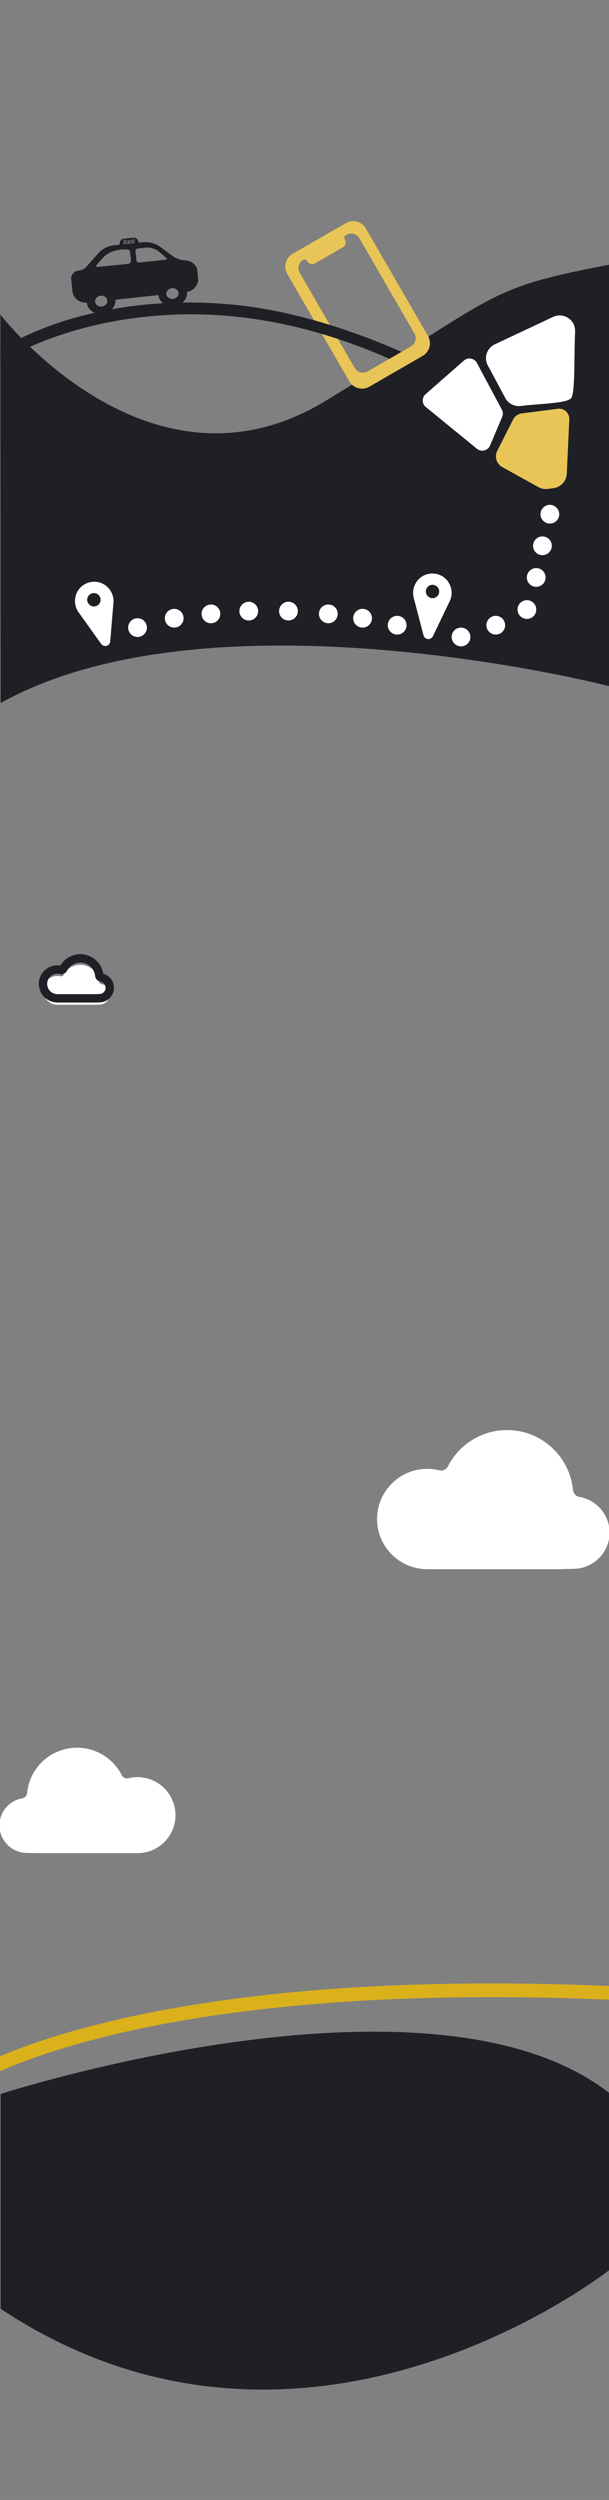<?xml version="1.0" encoding="utf-8"?>
<!-- Generator: Adobe Illustrator 23.1.0, SVG Export Plug-In . SVG Version: 6.00 Build 0)  -->
<svg version="1.1" id="Слой_1" xmlns="http://www.w3.org/2000/svg" xmlns:xlink="http://www.w3.org/1999/xlink" x="0px" y="0px"
	 viewBox="0 0 968 3973" style="enable-background:new 0 0 968 3973;" xml:space="preserve">
<rect x="0" y="0" width="968" height="3973" fill="#808080" stroke="none"/>
<style type="text/css">
	.st0{clip-path:url(#SVGID_2_);}
	.st1{fill:#1F2026;}
	.st2{fill:#E8C556;}
	.st3{fill:#FFFFFF;}
	.st4{fill:none;stroke:#DAB11B;stroke-width:21.791;stroke-miterlimit:10;}
	.st5{fill:none;stroke:#1F2026;stroke-width:13.317;stroke-miterlimit:10;}
</style>
<title>Ресурс 2</title>
<g>
	<g id="bg">
		<g>
			<g>
				<defs>
					<rect id="SVGID_1_" x="-0.3" y="210.4" width="968.5" height="3631.9"/>
				</defs>
				<clipPath id="SVGID_2_">
					<use xlink:href="#SVGID_1_"  style="overflow:visible;"/>
				</clipPath>
				<g class="st0">
					<path class="st1" d="M0.6,499.9c0,0,236.1,307.9,516.9,137.2s249.8-177.9,452-216.7l0.8,502.4l-0.8,167.9
						c0,0-629.7-162.1-968.5,26.6L0.6,499.9z"/>
					<path class="st2" d="M549.7,354.6l-84.6,48.8c-11.2,6.4-15,20.7-8.5,31.9L555.2,606c6.4,11.2,20.7,15,31.9,8.5l0,0l84.6-48.8
						c11.2-6.4,15-20.7,8.5-31.9l0,0l-98.6-170.7C575.2,351.9,560.8,348.1,549.7,354.6z M658.7,529.9c4.1,7.2,1.7,16.4-5.5,20.6
						l-68.8,39.7c-7.2,4.1-16.4,1.7-20.6-5.5l-87.4-151.2c-4.1-7.2-1.7-16.4,5.5-20.6l0,0c2-1.2,4.7-0.5,5.9,1.6l0,0l0.5,0.8
						c2.5,4.3,8,5.8,12.3,3.3l0,0L545,393c4.3-2.5,5.8-8,3.3-12.3l-0.5-0.8c-1.2-2-0.5-4.7,1.6-5.9l0,0l1.3-0.8
						c7.2-4.1,16.4-1.7,20.6,5.5L658.7,529.9z"/>
					<path class="st1" d="M619,570.3c-191.5-84.6-342.9-77.5-441.7-59C70.3,531.3,1.1,574.6,0.6,575v-19.2
						c2.6-1.7,61.5-42.5,172.1-63.4c64.7-12.2,132.3-14.9,201-7.9c85.6,8.7,177.7,36.4,264.4,74.7L619,570.3z"/>
					<path class="st1" d="M212.8,379.9c0.2,0,0.3-0.1,0.3-0.3s-0.2-0.2-0.4-0.2s-0.3,0.1-0.3,0.3
						C212.4,379.9,212.6,379.9,212.8,379.9z"/>
					<path class="st1" d="M204.6,383.7c-0.3,0.1-0.5,0.1-0.8,0.3c-0.2,0.1-0.3,0.3-0.3,0.4c0,0.1,0.1,0.2,0.2,0.2c0.1,0,0.3,0,0.4,0
						c0.1,0,0.3-0.1,0.4-0.1c0.1-0.1,0.2-0.1,0.3-0.2l0.1-0.1v-0.4C204.9,383.7,204.6,383.7,204.6,383.7z"/>
					<path class="st1" d="M295.6,414H295c-7.8-0.5-15.3-3.2-21.6-7.8l-18.7-13.9c-7.9-5.7-17.7-8.3-27.4-7.3l-6.8,0.7l-1.1-3.5
						c-1.2-3-4.2-4.8-7.4-4.4l-15.1,1.5c-3.3,0.2-6,2.7-6.5,6l-0.3,3.5l-7.9,0.8c-9.8,0.9-19,5.4-25.7,12.7l-19.4,21.8
						c-3,3.3-7.1,5.4-11.6,5.8c-7.5,0.8-13.1,6.8-12.4,13.5l2.1,20.1c1.1,10.4,11.1,18,22.8,17.5v0.1c1.2,11.1,12.3,19,24.8,17.6
						c12.5-1.3,21.7-11.4,20.6-22.4l68.4-7.3c1.2,11.1,12.3,19,24.8,17.6c12.5-1.3,21.7-11.4,20.6-22.4c0-0.1,0-0.1,0-0.2
						c11-2.3,18.8-11.6,17.7-21.7l-1.3-12.5C312.6,421.3,305.1,414.7,295.6,414z M212.6,378.9c0.5,0,1,0.2,1,0.6s-0.4,0.8-0.9,0.8
						s-1-0.2-1-0.6S212.1,379,212.6,378.9L212.6,378.9z M207.3,384.8l1.1-1.7c0,0,0-0.1,0-0.2l0,0l-1.2-1.3c-0.1-0.1,0-0.2,0.2-0.3
						l1-0.1c0.1,0,0.1,0,0.2,0l0.4,0.5l0,0l0.2,0.3l0.2,0.3l0,0c0-0.1,0.1-0.2,0.1-0.3s0.1-0.2,0.1-0.3l0.2-0.5
						c0-0.1,0.1-0.1,0.2-0.1l1-0.1c0.2,0,0.3,0.1,0.2,0.2l-1,1.6c0,0,0,0.1,0,0.2l0,0l1.3,1.3c0.1,0.1,0,0.3-0.2,0.3l-1,0.1
						c-0.1,0-0.1,0-0.2,0l-0.4-0.5l-0.3-0.3c-0.1-0.1-0.2-0.2-0.3-0.3l0,0c0,0.1-0.1,0.2-0.2,0.3l-0.1,0.3l-0.3,0.5
						c0,0.1-0.1,0.1-0.2,0.1l-0.9,0.1C207.3,385.1,207.1,385,207.3,384.8L207.3,384.8z M204.6,382.6c-0.2-0.1-0.4-0.1-0.6-0.1
						c-0.2,0-0.4,0.1-0.6,0.1l-0.4,0.2c-0.1,0.1-0.2,0.1-0.3,0l-0.3-0.4c-0.1-0.1,0-0.2,0-0.2l0,0c0.2-0.1,0.5-0.2,0.8-0.3
						c0.3-0.1,0.7-0.2,1.1-0.2c0.5-0.1,1,0,1.4,0.3s0.6,0.7,0.6,1.2l0.2,1.9c0,0.1-0.1,0.2-0.2,0.2l-0.8,0.1c-0.1,0-0.2,0-0.2-0.1
						l-0.1-0.2l0,0c-0.2,0.2-0.4,0.3-0.6,0.4c-0.2,0.1-0.5,0.2-0.7,0.2s-0.4,0-0.6,0c-0.2,0-0.3-0.1-0.5-0.2
						c-0.1-0.1-0.2-0.2-0.3-0.3s-0.1-0.3-0.1-0.4c0-0.4,0.2-0.8,0.6-1c0.6-0.3,1.2-0.5,1.8-0.6c0.1,0,0.2-0.1,0.2-0.2
						C204.6,382.8,204.6,382.7,204.6,382.6L204.6,382.6z M198.3,382.5c0-0.1,0.1-0.2,0.2-0.2h0.4c0.1,0,0.2-0.1,0.2-0.2v-0.7
						c0-0.1,0.1-0.2,0.2-0.2l0.8-0.1c0.1,0,0.2,0,0.2,0.1l0.1,0.6c0,0.1,0.1,0.2,0.2,0.1l0.7-0.1c0.1,0,0.2,0,0.2,0.1v0.5
						c0,0.1-0.1,0.2-0.2,0.2l-0.7,0.1c-0.1,0-0.2,0.1-0.2,0.2l0.1,1.3c0,0.2,0.1,0.3,0.2,0.4c0.1,0.1,0.3,0.1,0.5,0.1h0.2l0,0
						c0.1,0,0.2,0,0.3,0.1l0.2,0.4c0,0.1,0,0.2-0.1,0.2l-0.3,0.1c-0.2,0.1-0.4,0.1-0.6,0.1c-0.3,0-0.5,0-0.8,0
						c-0.2,0-0.4-0.1-0.5-0.2s-0.3-0.2-0.3-0.4c-0.1-0.2-0.1-0.4-0.1-0.6l-0.1-1.3c0-0.1-0.1-0.2-0.2-0.1h-0.2c-0.1,0-0.2,0-0.2-0.1
						L198.3,382.5z M195.6,381.3l0.8-0.6c0,0,0.1,0,0.2,0l0.3,0.2l0.4,0.2l0.2,0.1c0.1,0,0,0.1,0,0.1h-0.1l0,0v0.6
						c0,0.1-0.1,0.2-0.2,0.2l-1,0.1c-0.1,0-0.2,0-0.2-0.1v-0.6l0,0h-0.1C195.6,381.4,195.6,381.3,195.6,381.3L195.6,381.3z
						 M161.8,487.1c-5.3,0.6-10.1-2.8-10.6-7.5c-0.5-4.7,3.4-9,8.8-9.6c5.3-0.6,10.1,2.8,10.6,7.5
						C171.1,482.2,167.1,486.5,161.8,487.1L161.8,487.1z M206.9,401.7l1.2,11c0.7,6.2-3.1,6.6-7.7,7l-45.1,4.5
						c-1.9,0.2-3.1-1.3-2.1-2.6l9.9-11.3c6.5-7.4,16.9-12.4,28.5-13.6l6.4-0.4C206.4,396.1,206.6,398.2,206.9,401.7z M213.9,386.4
						l-17.1,1.7c-0.1,0-0.2,0-0.2-0.1l-0.2-2l0,0l-0.3-3.2c0-0.1,0.1-0.2,0.2-0.2l1-0.1c0.1,0,0.2,0,0.2,0.1l0.3,3.2l0,0l0.1,1
						c0,0.1,0.1,0.2,0.2,0.1l14.3-1.5c0.1,0,0.2-0.1,0.2-0.2l-0.1-0.9l0,0l-0.3-3.3c0-0.1,0.1-0.2,0.2-0.2l0,0l1-0.1
						c0.1,0,0.2,0,0.2,0.1l0.3,3.3l0,0l0.2,1.9C214.1,386.3,213.9,386.4,213.9,386.4L213.9,386.4z M221.6,417.2
						c-2.2,0.4-4.2-1-4.7-3.2l-1.6-14.9c0-2.3,1.8-4.2,4.1-4.2l11.3-1.2c8-1,16,1.3,22.2,6.4l11.5,9.8c1.2,1,0.4,2.7-1.3,2.9
						L221.6,417.2z M275,475.1c-5.3,0.6-10.1-2.8-10.6-7.5c-0.5-4.7,3.4-9,8.8-9.6s10.1,2.8,10.6,7.5
						C284.3,470.2,280.3,474.5,275,475.1L275,475.1z"/>
					<path class="st3" d="M142.8,925.3l-1.1,0.3l0,0l-1.1,0.3c-20,6.2-27.7,30.3-15.7,47.2l35.9,50.2c2.6,3.6,7.5,4.4,11.1,1.9
						c1.9-1.4,3.1-3.5,3.3-5.8l5.1-61.5C182.1,937.2,163.1,920.5,142.8,925.3z M152.1,963.4c-5.7,1.6-11.5-1.8-13.1-7.4
						c-1.6-5.7,1.8-11.5,7.4-13.1c5.7-1.6,11.5,1.8,13.1,7.4C161.1,956,157.8,961.8,152.1,963.4L152.1,963.4z"/>
					<path class="st3" d="M691.3,911.7l-1.1-0.1l0,0l-1.1-0.1c-20.9-1.3-36.7,18.4-31.5,38.5l15.6,59.7c1.1,4.3,5.5,6.8,9.7,5.7
						c2.3-0.6,4.1-2.1,5.2-4.3l26.7-55.6C723.8,936.8,712,914.4,691.3,911.7z M686.5,950.6c-5.9-0.6-10.1-5.8-9.6-11.6
						c0.6-5.9,5.8-10.1,11.6-9.6c5.9,0.6,10.1,5.8,9.6,11.6C697.5,946.9,692.3,951.1,686.5,950.6L686.5,950.6L686.5,950.6z"/>
					<circle class="st3" cx="218.6" cy="997.4" r="14.9"/>
					<circle class="st3" cx="276.9" cy="982.5" r="14.9"/>
					<circle class="st3" cx="335.3" cy="975.6" r="14.9"/>
					<circle class="st3" cx="395.4" cy="971.2" r="14.9"/>
					<circle class="st3" cx="458.5" cy="971.2" r="14.9"/>
					
						<ellipse transform="matrix(0.924 -0.383 0.383 0.924 -333.631 273.849)" class="st3" cx="521.5" cy="975.6" rx="14.9" ry="14.9"/>
					<circle class="st3" cx="576.3" cy="982.5" r="14.9"/>
					<circle class="st3" cx="631.3" cy="993.6" r="14.9"/>
					<circle class="st3" cx="732.8" cy="1012.3" r="14.9"/>
					<circle class="st3" cx="788" cy="993.6" r="14.9"/>
					<circle class="st3" cx="837.5" cy="968.7" r="14.9"/>
					<circle class="st3" cx="852.3" cy="917.7" r="14.9"/>
					<circle class="st3" cx="862.2" cy="867.4" r="14.9"/>
					<circle class="st3" cx="874" cy="817.2" r="14.9"/>
					<path class="st3" d="M775.5,580.9l27.6,51.6c4.9,9.1,14.9,14.1,25,12.7c27.8-3.9,76.8-3.6,80.7-13.9
						c5.4-14.2,3.5-62.3,5.3-104.4c0.6-13.5-9.8-24.9-23.3-25.6c-4-0.2-7.9,0.6-11.6,2.3l-92.7,43.6c-12.2,5.8-17.5,20.3-11.7,32.6
						C775,580.1,775.3,580.5,775.5,580.9z"/>
					<path class="st3" d="M758,576.8l39.7,74.2c1.9,3.5,2.1,7.8,0.5,11.5l-19.3,45.6c-2.9,6.8-10.7,9.9-17.5,7.1
						c-1.2-0.5-2.2-1.1-3.2-1.9l-81.4-66.5c-5.7-4.7-6.5-13-1.9-18.7c0.5-0.6,1-1.1,1.5-1.6l61-53.5c5.5-4.8,13.9-4.3,18.8,1.2
						C757,575.1,757.5,575.9,758,576.8z"/>
					<path class="st2" d="M830.2,656.8c14.1-1.6,38.9-4.8,56.3-7.2c8.9-1.2,17.1,5.1,18.3,14c0.1,1,0.2,2,0.1,3l-4,86.1
						c-0.5,11.8-9.5,21.6-21.2,23.1l-8.8,1.2c-5.2,0.7-10.5-0.3-15-2.8l-57.6-31.9c-9.2-5.1-12.7-16.5-7.9-25.9l24.8-48.9
						C817.8,661.5,823.7,657.5,830.2,656.8z"/>
					<path class="st1" d="M1,3327.8c0,0,687.9-222.8,969.3,0v278.4c0,0-483.8,385-969.3,63L1,3327.8z"/>
					<path class="st4" d="M-69.3,3315.6c0,0,274.8-201,1164.7-141.6"/>
					<path class="st3" d="M160.7,1563.7c-1.6-0.3-2.8-1.6-2.9-3.2c-1.7-16.6-16.5-28.7-33.2-27.1c-10.2,1-19.2,7.2-23.9,16.4
						c-0.8,1.5-2.4,2.2-4,1.8c-12.3-3-24.7,4.5-27.7,16.8s4.5,24.7,16.8,27.7c1.8,0.4,3.6,0.7,5.4,0.7h60.7l6.1-0.2
						c9.1,0,16.5-7.5,16.5-16.6C174.5,1572,168.7,1565.1,160.7,1563.7L160.7,1563.7z"/>
					<path class="st5" d="M160.7,1553.5c-1.6-0.3-2.8-1.6-2.9-3.2c-1.7-16.6-16.5-28.7-33.2-27.1c-10.2,1-19.2,7.2-23.9,16.4
						c-0.8,1.5-2.4,2.2-4,1.8c-12.3-3-24.7,4.5-27.7,16.8s4.5,24.7,16.8,27.7c1.8,0.4,3.6,0.7,5.4,0.7h60.7l6.1-0.2
						c9.1,0,16.5-7.5,16.5-16.6C174.5,1561.8,168.7,1554.9,160.7,1553.5L160.7,1553.5z"/>
				</g>
			</g>
		</g>
	</g>
</g>
<path class="st3" d="M920.9,2378.9c-5.5-0.9-9.6-5.6-10.2-11.2c-5.2-53.3-50.1-95-104.8-95c-41,0-76.5,23.4-93.9,57.6
	c-2.6,5.2-8.4,7.7-14,6.3c-8.2-2-16.8-2.8-25.7-2c-39,3.3-70.3,35.1-72.8,74.2c-3,46.4,33.8,85,79.6,85h211.3l20.9-0.6
	c31.8,0,57.6-25.8,57.6-57.6C968.8,2407.2,948.1,2383.5,920.9,2378.9z"/>
<path class="st3" d="M35.4,2857.9c4.2-0.7,7.3-4.2,7.7-8.5c3.9-40.4,38-71.9,79.4-71.9c31,0,57.9,17.8,71.1,43.7
	c2,3.9,6.4,5.8,10.6,4.8c6.2-1.5,12.7-2.1,19.5-1.5c29.6,2.5,53.2,26.6,55.1,56.2c2.3,35.2-25.6,64.4-60.3,64.4H58.6l-15.8-0.4
	c-24.1,0-43.6-19.5-43.6-43.6C-0.9,2879.4,14.8,2861.4,35.4,2857.9z"/>
</svg>
